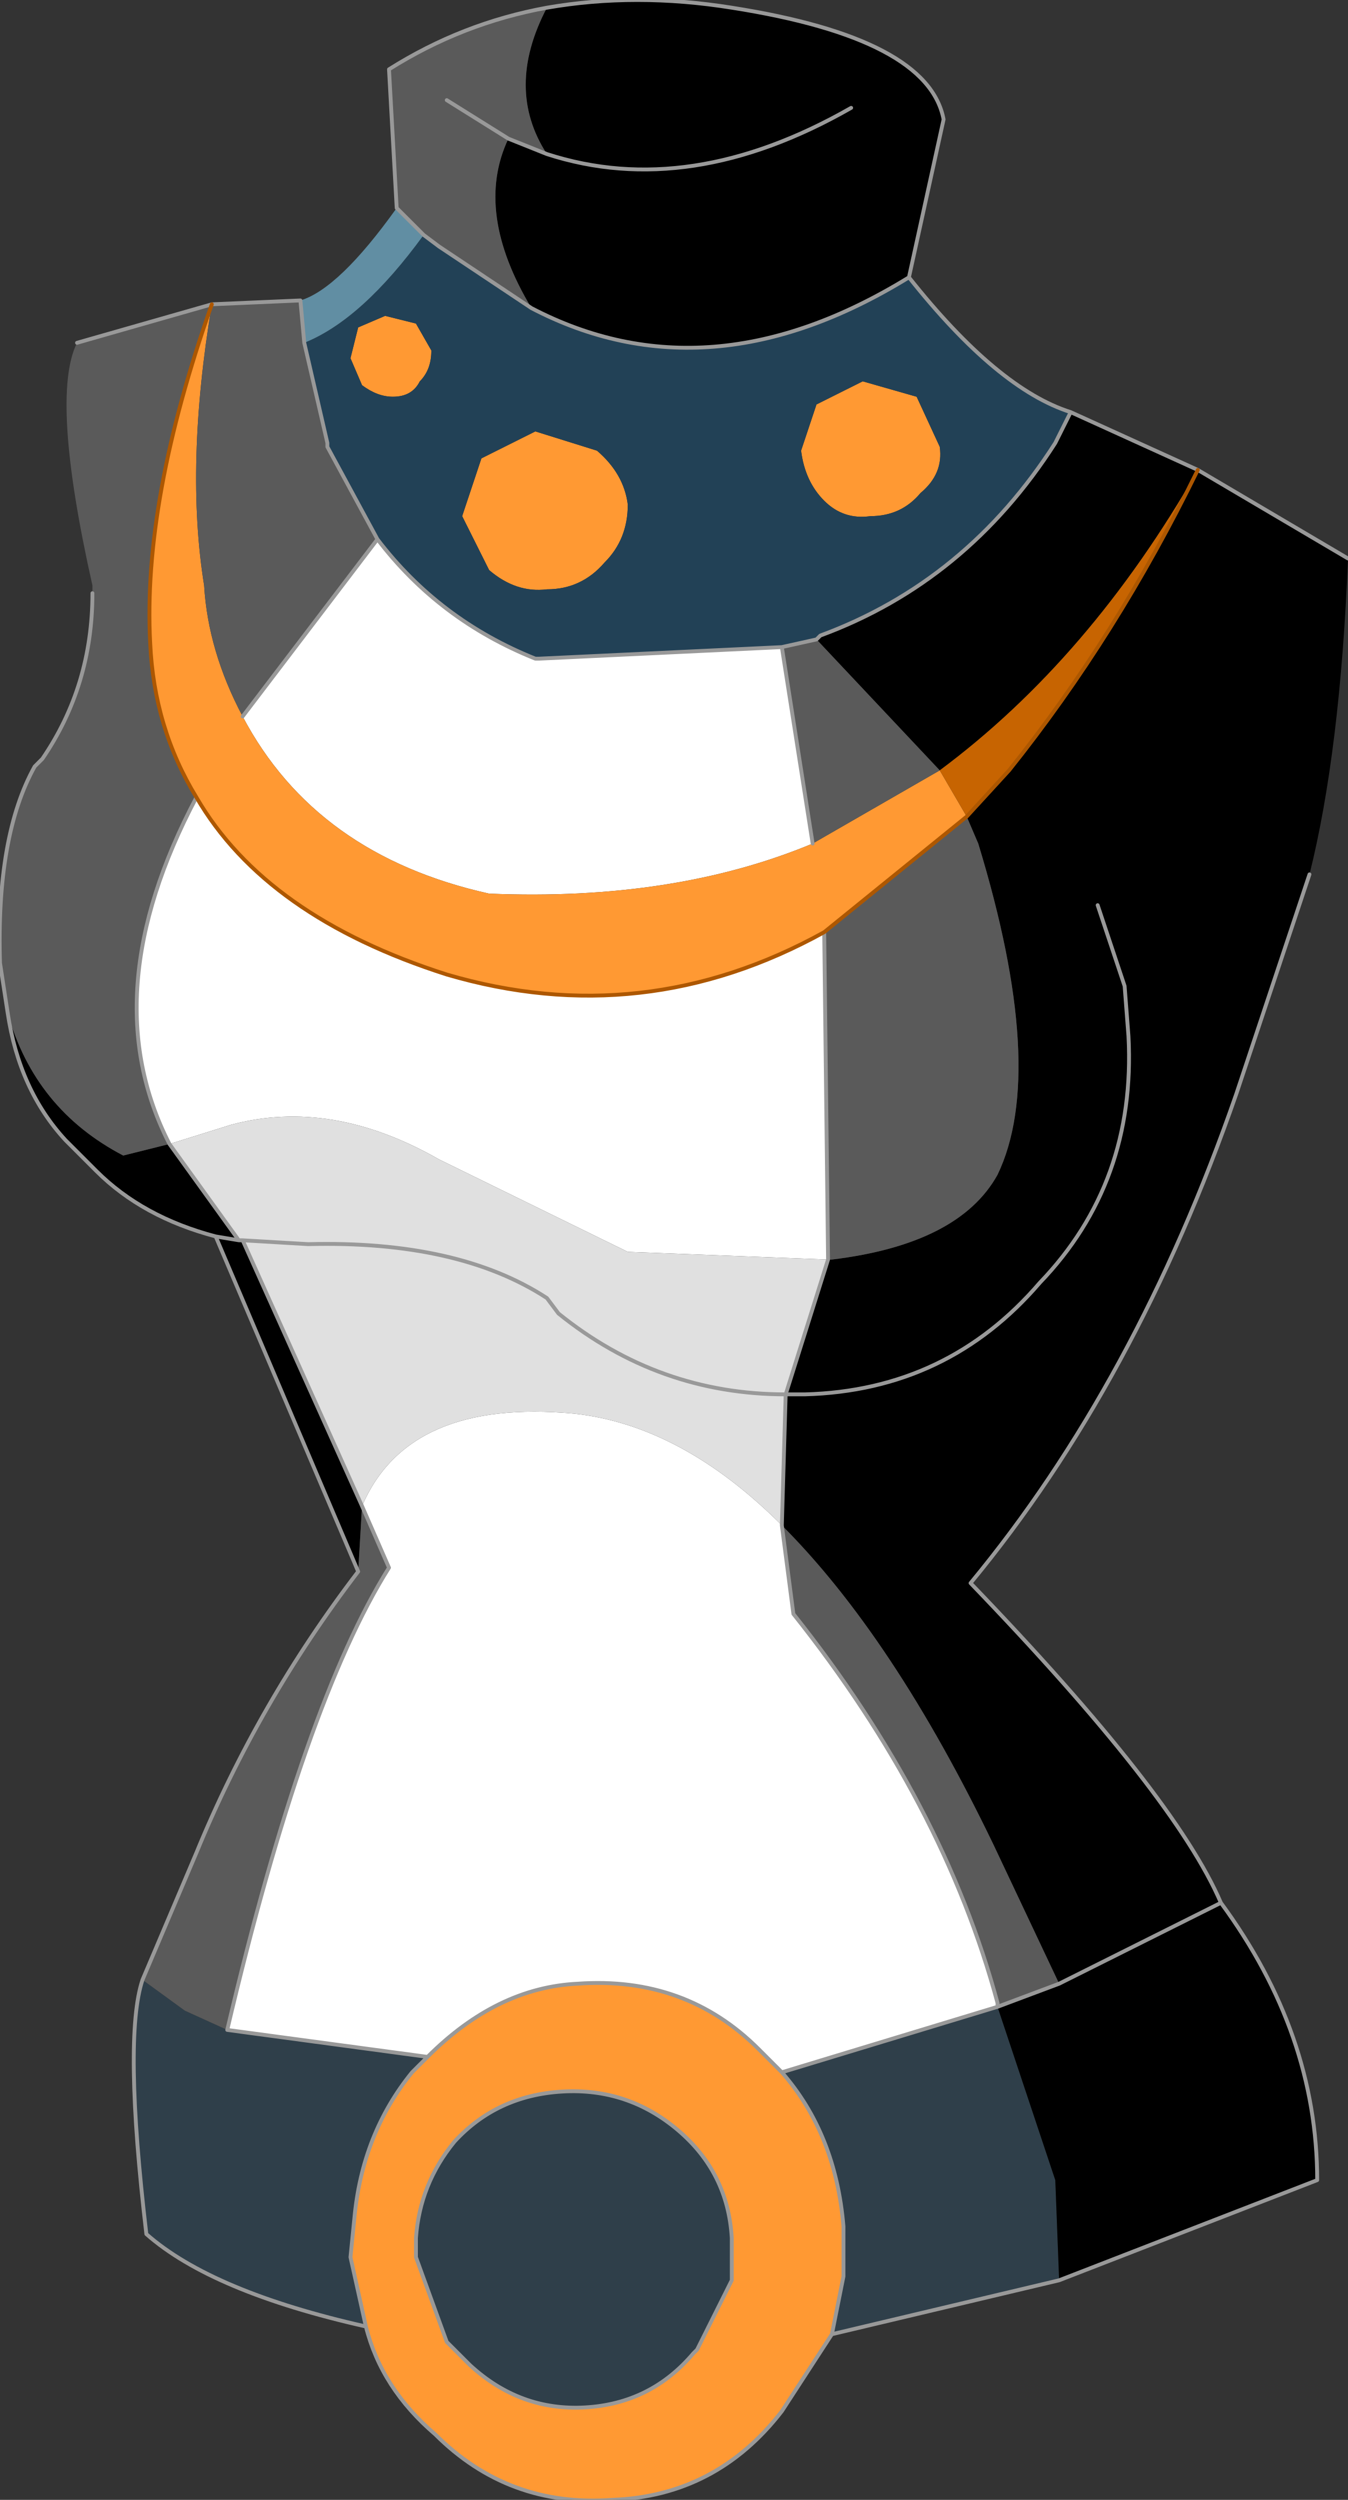 <?xml version="1.0" encoding="UTF-8" standalone="no"?>
<svg xmlns:xlink="http://www.w3.org/1999/xlink" height="32.45px" width="17.5px" xmlns="http://www.w3.org/2000/svg">
  <rect width="100%" height="100%" fill="#333333" stroke="none"/>
  <g transform="matrix(1.0, 0.0, 0.0, 1.0, 8.75, 14.45)">
    <path d="M1.95 -2.35 L2.0 1.9 -0.6 1.8 -3.05 0.6 Q-4.45 -0.2 -5.75 0.15 L-6.55 0.4 Q-7.55 -1.55 -6.2 -4.1 -5.3 -2.55 -2.95 -1.8 -0.4 -1.05 1.95 -2.35 M1.4 -6.05 L1.8 -3.5 Q0.0 -2.75 -2.4 -2.85 -4.65 -3.35 -5.6 -5.15 L-3.85 -7.45 Q-3.05 -6.4 -1.8 -5.9 L-1.75 -5.9 1.4 -6.05 M-4.05 5.1 Q-3.45 3.7 -1.3 3.9 0.1 4.05 1.4 5.35 L1.55 6.5 Q3.5 8.95 4.2 11.55 L4.2 11.6 1.4 12.45 1.1 12.15 Q0.15 11.2 -1.25 11.3 -2.3 11.35 -3.2 12.25 L-5.8 11.9 Q-4.8 7.65 -3.7 5.9 L-4.05 5.1" fill="#ffffff" fill-rule="evenodd" stroke="none"/>
    <path d="M2.0 1.9 L1.45 3.65 Q-0.2 3.65 -1.5 2.6 L-1.65 2.4 Q-2.8 1.65 -4.75 1.7 L-5.6 1.65 -4.75 1.7 Q-2.8 1.65 -1.65 2.4 L-1.5 2.6 Q-0.2 3.65 1.45 3.65 L1.4 5.35 Q0.1 4.05 -1.3 3.9 -3.45 3.7 -4.05 5.1 L-5.6 1.65 -5.65 1.65 -6.55 0.4 -5.75 0.15 Q-4.45 -0.2 -3.05 0.6 L-0.6 1.8 2.0 1.9" fill="#e0e0e0" fill-rule="evenodd" stroke="none"/>
    <path d="M5.0 15.15 L2.05 15.85 2.2 15.1 2.2 14.45 Q2.1 13.25 1.4 12.45 L4.2 11.6 4.95 13.85 5.0 15.15 M-4.0 15.75 Q-6.0 15.3 -6.85 14.55 -7.15 12.0 -6.9 11.25 L-6.35 11.65 -5.8 11.9 -3.2 12.25 -3.4 12.45 Q-4.05 13.25 -4.15 14.35 L-4.2 14.85 -4.0 15.75 M-3.35 14.6 Q-3.3 13.9 -2.85 13.35 -2.3 12.75 -1.45 12.7 -0.6 12.65 0.05 13.2 0.7 13.75 0.75 14.6 L0.75 15.15 0.3 16.05 0.25 16.1 Q-0.3 16.75 -1.15 16.8 -2.0 16.85 -2.65 16.25 L-2.95 15.95 -3.35 14.85 -3.35 14.6" fill="#2f3f4a" fill-rule="evenodd" stroke="none"/>
    <path d="M-1.65 -14.35 Q-0.5 -14.55 0.75 -14.35 3.3 -13.95 3.5 -12.9 L3.05 -10.85 Q0.45 -9.25 -1.85 -10.45 -2.6 -11.7 -2.15 -12.65 L-1.65 -12.45 Q-2.2 -13.3 -1.65 -14.35 M5.15 -9.1 L6.8 -8.35 8.75 -7.2 Q8.65 -4.7 8.25 -3.1 L7.3 -0.25 Q6.0 3.5 3.85 6.1 6.5 8.85 7.1 10.25 8.35 11.95 8.35 13.85 L5.0 15.15 4.95 13.85 4.2 11.6 5.0 11.3 4.15 9.5 Q2.85 6.8 1.4 5.35 L1.45 3.65 2.0 1.9 2.05 1.9 Q3.7 1.7 4.2 0.8 4.85 -0.55 3.95 -3.5 L3.8 -3.85 4.35 -4.45 Q5.75 -6.2 6.8 -8.35 5.4 -5.9 3.45 -4.45 L1.85 -6.15 1.9 -6.2 Q3.8 -6.9 4.95 -8.7 L5.15 -9.1 M-4.1 5.95 L-5.95 1.6 Q-6.9 1.35 -7.5 0.75 L-7.9 0.35 Q-8.5 -0.3 -8.65 -1.3 -8.3 -0.05 -7.15 0.55 L-6.55 0.4 -5.65 1.65 -5.6 1.65 -4.05 5.1 -4.1 5.95 M2.3 -13.05 Q0.2 -11.85 -1.65 -12.45 0.2 -11.85 2.3 -13.05 M5.5 -2.7 L5.85 -1.65 5.9 -1.0 Q6.0 0.9 4.75 2.2 3.55 3.6 1.7 3.65 L1.45 3.65 1.7 3.65 Q3.55 3.6 4.75 2.2 6.0 0.9 5.9 -1.0 L5.85 -1.65 5.5 -2.7 M-5.95 1.6 L-5.65 1.65 -5.95 1.6 M7.1 10.25 L5.0 11.3 7.1 10.25" fill="#000000" fill-rule="evenodd" stroke="none"/>
    <path d="M2.05 15.85 L1.4 16.85 Q0.55 17.95 -0.8 18.0 -2.15 18.1 -3.1 17.15 -3.8 16.55 -4.0 15.75 L-4.2 14.85 -4.15 14.35 Q-4.05 13.25 -3.4 12.45 L-3.2 12.25 Q-2.3 11.35 -1.25 11.3 0.15 11.2 1.1 12.15 L1.4 12.45 Q2.1 13.25 2.2 14.45 L2.2 15.1 2.05 15.85 M1.85 -9.2 L2.45 -9.5 3.15 -9.3 3.45 -8.65 Q3.5 -8.3 3.2 -8.05 2.95 -7.75 2.55 -7.75 2.2 -7.7 1.95 -7.95 1.7 -8.2 1.65 -8.6 L1.85 -9.2 M3.45 -4.45 L3.8 -3.85 1.95 -2.35 Q-0.4 -1.05 -2.95 -1.8 -5.3 -2.55 -6.2 -4.1 -6.75 -5.0 -6.8 -6.1 -6.9 -7.95 -6.0 -10.5 -6.35 -8.4 -6.1 -6.85 -6.05 -6.0 -5.6 -5.15 -4.65 -3.35 -2.4 -2.85 0.0 -2.75 1.8 -3.5 L3.45 -4.45 M-4.2 -9.8 L-4.1 -10.2 -3.75 -10.35 -3.35 -10.25 -3.15 -9.9 Q-3.15 -9.65 -3.3 -9.5 -3.4 -9.3 -3.65 -9.3 -3.85 -9.3 -4.05 -9.45 L-4.2 -9.8 M-0.9 -7.15 Q-1.2 -6.8 -1.65 -6.8 -2.05 -6.75 -2.4 -7.05 L-2.75 -7.75 -2.5 -8.5 -1.8 -8.85 -1.0 -8.6 Q-0.65 -8.3 -0.6 -7.9 -0.6 -7.45 -0.9 -7.15 M-3.35 14.6 L-3.35 14.85 -2.95 15.95 -2.65 16.25 Q-2.0 16.85 -1.15 16.8 -0.3 16.75 0.25 16.1 L0.3 16.05 0.75 15.15 0.75 14.6 Q0.7 13.75 0.05 13.2 -0.6 12.65 -1.45 12.7 -2.3 12.75 -2.85 13.35 -3.3 13.9 -3.35 14.6" fill="#ff9933" fill-rule="evenodd" stroke="none"/>
    <path d="M3.45 -4.45 Q5.4 -5.9 6.8 -8.35 5.75 -6.2 4.35 -4.45 L3.8 -3.85 3.45 -4.45" fill="#c76401" fill-rule="evenodd" stroke="none"/>
    <path d="M-6.9 11.25 L-6.2 9.6 Q-5.4 7.65 -4.1 5.95 L-4.05 5.1 -3.7 5.9 Q-4.8 7.65 -5.8 11.9 L-6.35 11.65 -6.9 11.25 M-8.65 -1.3 L-8.75 -1.95 Q-8.8 -3.6 -8.3 -4.5 L-8.2 -4.6 Q-7.55 -5.55 -7.55 -6.75 L-7.55 -6.85 Q-8.1 -9.3 -7.75 -10.0 L-6.0 -10.5 -4.85 -10.55 -4.8 -10.0 -4.5 -8.7 -4.5 -8.65 -3.85 -7.45 -5.6 -5.15 Q-6.05 -6.0 -6.1 -6.85 -6.35 -8.4 -6.0 -10.5 -6.9 -7.95 -6.8 -6.1 -6.75 -5.0 -6.2 -4.1 -7.55 -1.55 -6.55 0.4 L-7.15 0.55 Q-8.3 -0.05 -8.65 -1.3 M-3.6 -11.75 L-3.7 -13.55 Q-2.75 -14.15 -1.65 -14.35 -2.2 -13.3 -1.65 -12.45 L-2.15 -12.65 -2.95 -13.15 -2.15 -12.65 Q-2.6 -11.7 -1.85 -10.45 L-3.05 -11.25 -3.25 -11.4 -3.6 -11.75 M1.85 -6.15 L3.45 -4.45 1.8 -3.5 1.4 -6.05 1.85 -6.15 M3.8 -3.85 L3.95 -3.5 Q4.85 -0.55 4.2 0.8 3.7 1.7 2.05 1.9 L2.0 1.9 1.95 -2.35 3.8 -3.85 M4.2 11.6 L4.2 11.55 Q3.5 8.95 1.55 6.5 L1.4 5.35 Q2.85 6.8 4.15 9.5 L5.0 11.3 4.2 11.6" fill="#5a5a5a" fill-rule="evenodd" stroke="none"/>
    <path d="M3.05 -10.85 Q4.2 -9.4 5.15 -9.1 L4.95 -8.7 Q3.8 -6.9 1.9 -6.2 L1.85 -6.15 1.4 -6.05 -1.75 -5.9 -1.8 -5.9 Q-3.05 -6.4 -3.85 -7.45 L-4.5 -8.65 -4.5 -8.7 -4.8 -10.0 Q-4.05 -10.3 -3.25 -11.4 L-3.05 -11.25 -1.85 -10.45 Q0.45 -9.25 3.05 -10.85 M1.85 -9.2 L1.65 -8.6 Q1.7 -8.2 1.95 -7.95 2.2 -7.7 2.55 -7.75 2.95 -7.75 3.2 -8.05 3.5 -8.3 3.45 -8.65 L3.15 -9.3 2.45 -9.5 1.85 -9.2 M-4.2 -9.8 L-4.05 -9.45 Q-3.85 -9.3 -3.65 -9.3 -3.4 -9.3 -3.3 -9.5 -3.15 -9.65 -3.15 -9.9 L-3.35 -10.25 -3.75 -10.35 -4.1 -10.2 -4.2 -9.8 M-0.9 -7.15 Q-0.6 -7.45 -0.6 -7.9 -0.65 -8.3 -1.0 -8.6 L-1.8 -8.85 -2.5 -8.5 -2.75 -7.75 -2.4 -7.05 Q-2.05 -6.75 -1.65 -6.8 -1.2 -6.8 -0.9 -7.15" fill="#224156" fill-rule="evenodd" stroke="none"/>
    <path d="M-4.85 -10.55 Q-4.35 -10.7 -3.6 -11.75 L-3.25 -11.4 Q-4.05 -10.3 -4.8 -10.0 L-4.85 -10.55" fill="#618ea3" fill-rule="evenodd" stroke="none"/>
    <path d="M-1.65 -14.35 Q-0.5 -14.55 0.75 -14.35 3.3 -13.95 3.5 -12.9 L3.05 -10.85 Q4.2 -9.4 5.15 -9.1 L6.8 -8.35 8.75 -7.2 M8.25 -3.1 L7.3 -0.25 Q6.0 3.5 3.85 6.1 6.5 8.85 7.1 10.25 8.35 11.95 8.35 13.85 L5.0 15.15 2.05 15.85 1.4 16.85 Q0.55 17.95 -0.8 18.0 -2.15 18.1 -3.1 17.15 -3.8 16.55 -4.0 15.75 -6.0 15.3 -6.85 14.55 -7.15 12.0 -6.9 11.25 L-6.2 9.6 Q-5.4 7.65 -4.1 5.95 L-5.95 1.6 Q-6.9 1.35 -7.5 0.75 L-7.9 0.35 Q-8.5 -0.3 -8.65 -1.3 L-8.75 -1.95 Q-8.8 -3.6 -8.3 -4.5 L-8.2 -4.6 Q-7.55 -5.55 -7.55 -6.75 M-7.75 -10.0 L-6.0 -10.5 -4.85 -10.55 -4.8 -10.0 -4.5 -8.7 -4.5 -8.65 -3.85 -7.45 Q-3.05 -6.4 -1.8 -5.9 L-1.75 -5.9 1.4 -6.05 1.8 -3.5 M-3.6 -11.75 L-3.7 -13.55 Q-2.75 -14.15 -1.65 -14.35 M-1.65 -12.45 Q0.2 -11.85 2.3 -13.05 M5.15 -9.1 L4.95 -8.7 Q3.8 -6.9 1.9 -6.2 L1.85 -6.15 1.4 -6.05 M2.0 1.9 L1.45 3.65 1.7 3.65 Q3.55 3.6 4.75 2.2 6.0 0.9 5.9 -1.0 L5.85 -1.65 5.5 -2.7 M1.95 -2.35 L2.0 1.9 M-6.55 0.4 L-5.65 1.65 -5.6 1.65 -4.75 1.7 Q-2.8 1.65 -1.65 2.4 L-1.5 2.6 Q-0.2 3.65 1.45 3.65 L1.4 5.35 1.55 6.5 Q3.5 8.95 4.2 11.55 L4.2 11.6 5.0 11.3 7.1 10.25 M-2.15 -12.65 L-2.95 -13.15 M-2.15 -12.65 L-1.65 -12.45 M-3.25 -11.4 L-3.05 -11.25 -1.85 -10.45 Q0.45 -9.25 3.05 -10.85 M-3.6 -11.75 L-3.25 -11.4 M-5.6 -5.15 L-3.85 -7.45 M-4.05 5.1 L-5.6 1.65 M-4.05 5.1 L-3.7 5.9 Q-4.8 7.65 -5.8 11.9 L-3.2 12.25 Q-2.3 11.35 -1.25 11.3 0.15 11.2 1.1 12.15 L1.4 12.45 4.2 11.6 M-5.65 1.65 L-5.95 1.6 M-3.35 14.6 Q-3.3 13.9 -2.85 13.35 -2.3 12.75 -1.45 12.7 -0.6 12.65 0.05 13.2 0.7 13.75 0.75 14.6 L0.75 15.15 0.3 16.05 0.25 16.1 Q-0.3 16.75 -1.15 16.8 -2.0 16.85 -2.65 16.25 L-2.95 15.95 -3.35 14.85 -3.35 14.6 M-4.0 15.75 L-4.2 14.85 -4.15 14.35 Q-4.05 13.25 -3.4 12.45 L-3.2 12.25 M2.05 15.85 L2.2 15.1 2.2 14.45 Q2.1 13.25 1.4 12.45 M-6.55 0.4 Q-7.55 -1.55 -6.2 -4.1" fill="none" stroke="#999999" stroke-linecap="round" stroke-linejoin="round" stroke-width="0.05"/>
    <path d="M6.8 -8.35 Q5.75 -6.2 4.35 -4.45 L3.8 -3.85 1.95 -2.35 Q-0.4 -1.05 -2.95 -1.8 -5.3 -2.55 -6.2 -4.1 -6.75 -5.0 -6.8 -6.1 -6.9 -7.95 -6.0 -10.5" fill="none" stroke="#ad5701" stroke-linecap="round" stroke-linejoin="round" stroke-width="0.05"/>
  </g>
</svg>
